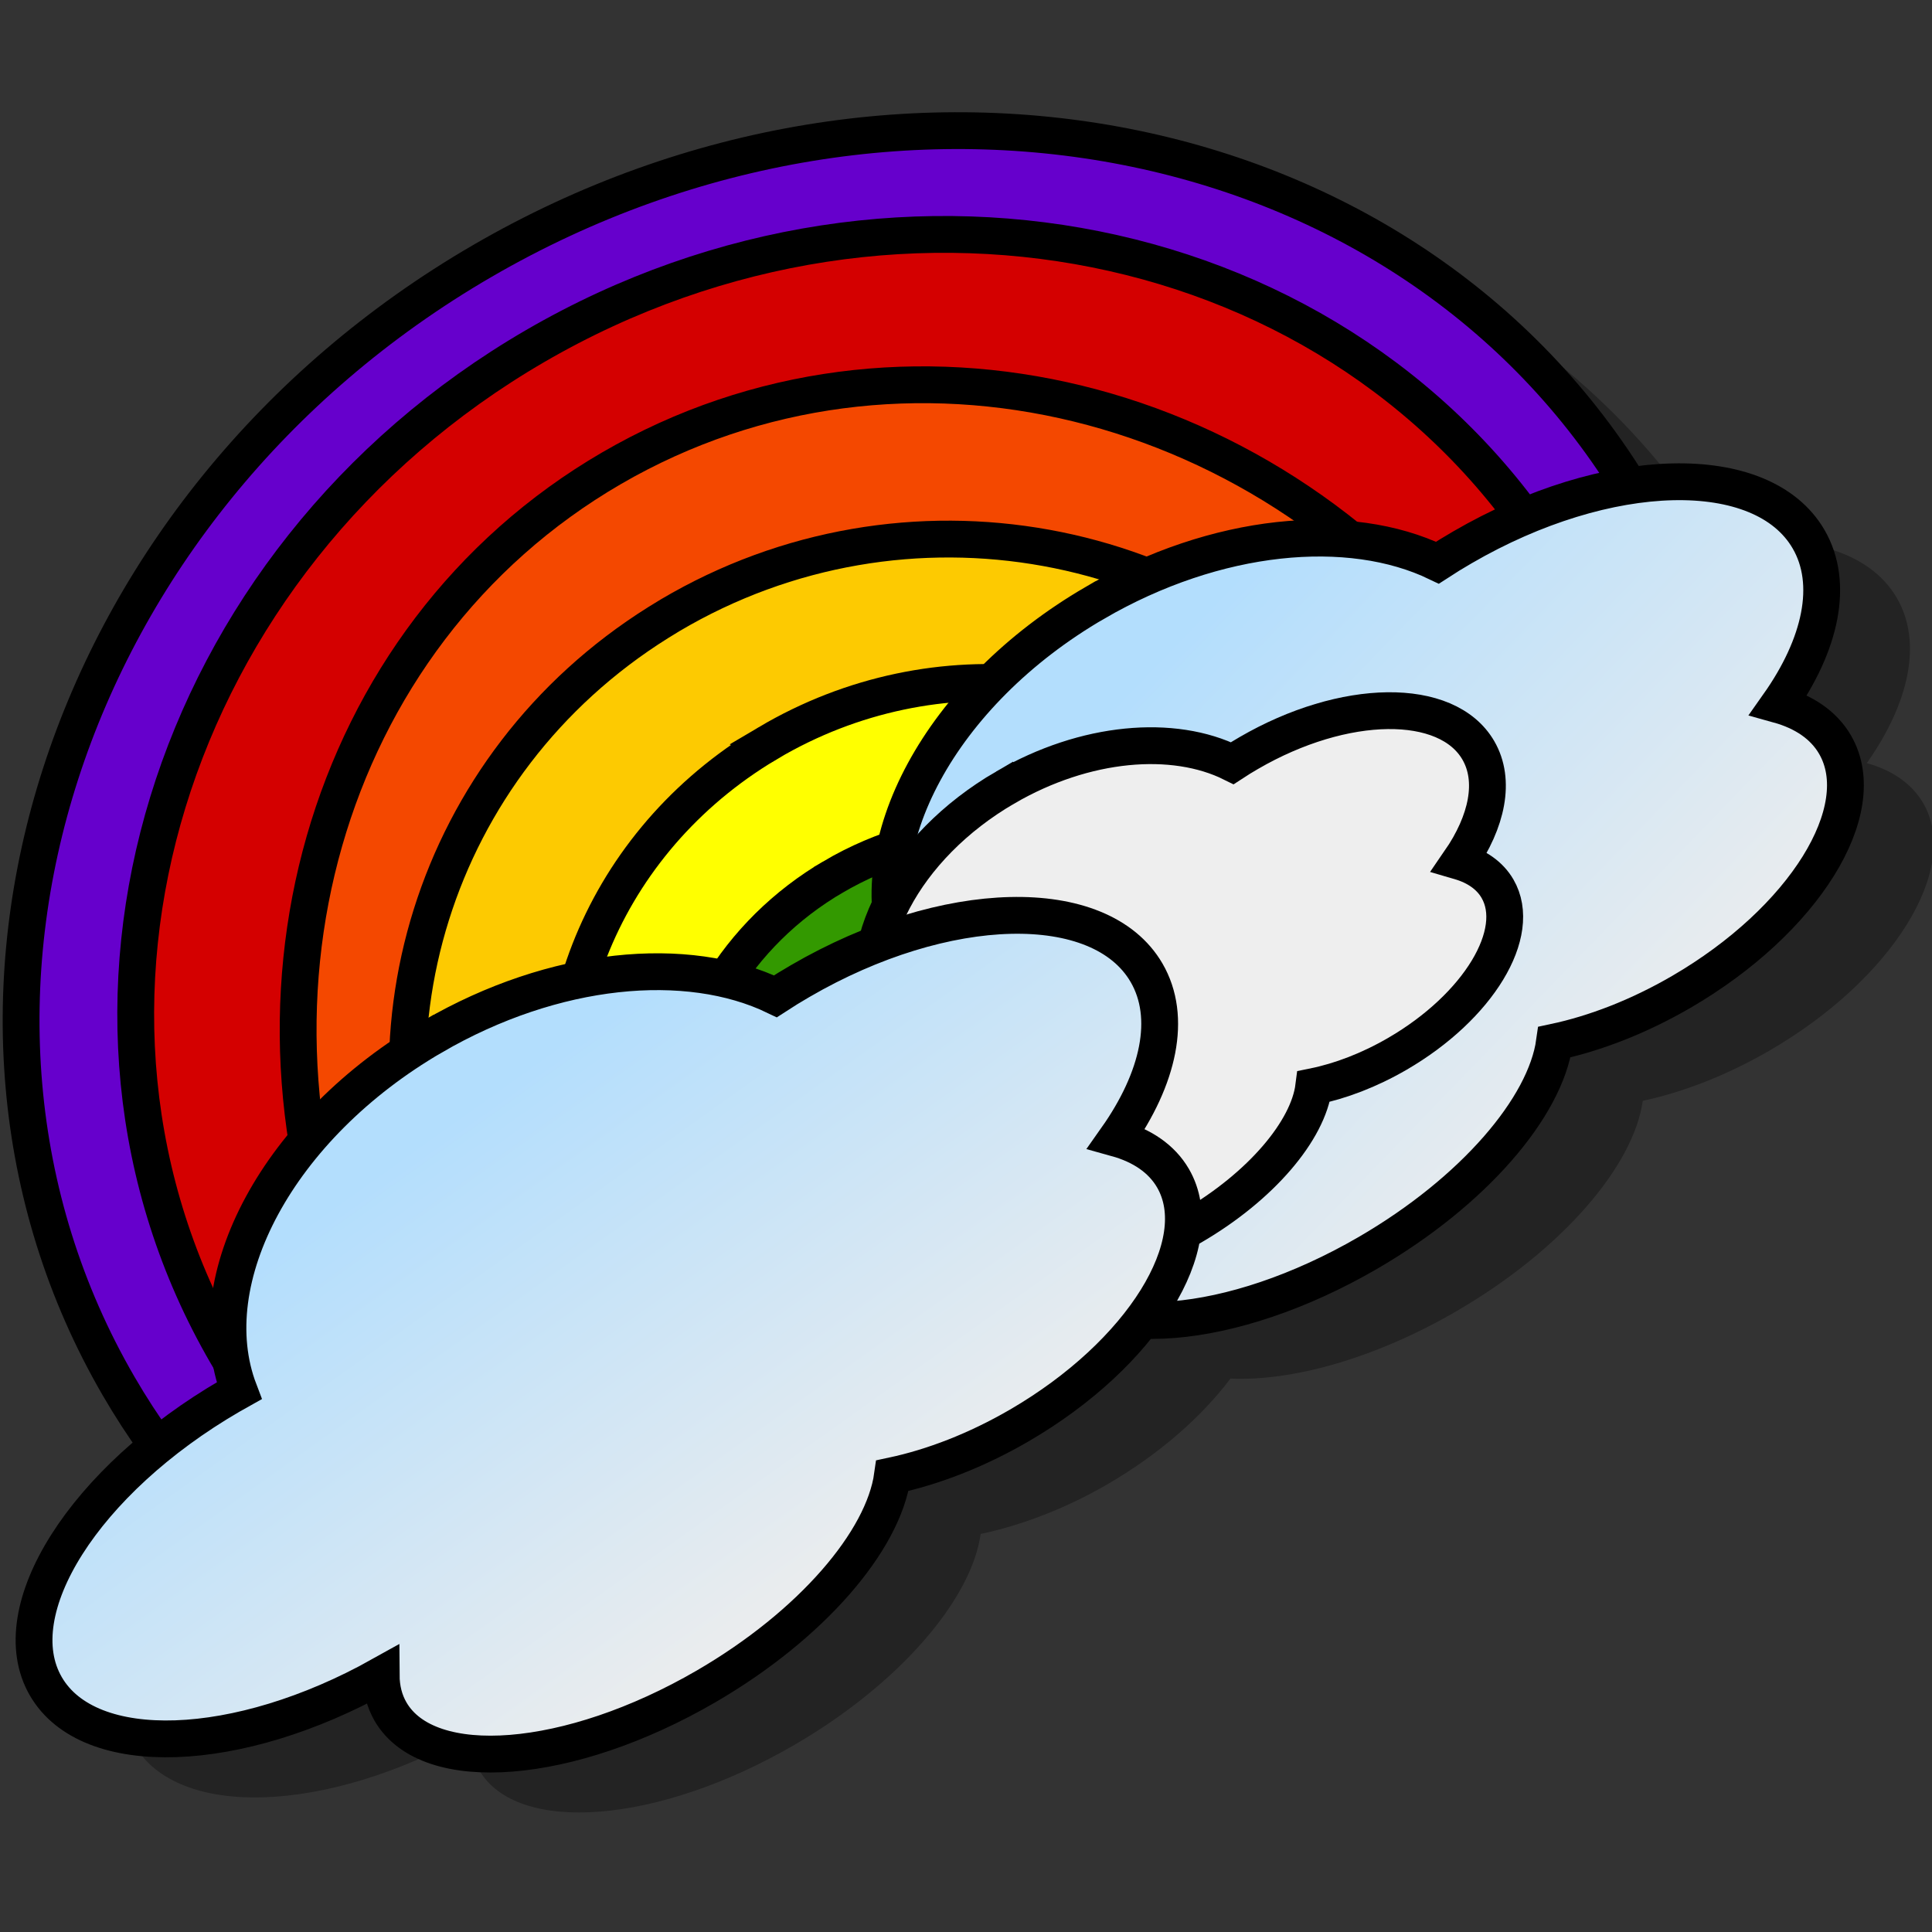 <?xml version="1.0" encoding="UTF-8" standalone="no"?>
<!-- Created with Inkscape (http://www.inkscape.org/) -->

<svg
   xmlns:dc="http://purl.org/dc/elements/1.1/"
   xmlns:cc="http://creativecommons.org/ns#"
   xmlns:rdf="http://www.w3.org/1999/02/22-rdf-syntax-ns#"
   xmlns:svg="http://www.w3.org/2000/svg"
   xmlns="http://www.w3.org/2000/svg"
   xmlns:xlink="http://www.w3.org/1999/xlink"
   xmlns:sodipodi="http://sodipodi.sourceforge.net/DTD/sodipodi-0.dtd"
   xmlns:inkscape="http://www.inkscape.org/namespaces/inkscape"
   id="svg2"
   version="1.1"
   inkscape:version="0.48.3.1 r9886"
   width="100"
   height="100"
   sodipodi:docname="colormixlight.svg">
  <rect width="100%" height="100%" fill="#333333" stroke="none"/>
  <defs
     id="defs6">
    <linearGradient
       y2="607.97"
       x2="-2.483"
       y1="434.961"
       x1="-18.671"
       gradientTransform="translate(102.858,11.112)"
       gradientUnits="userSpaceOnUse"
       id="linearGradient4418"
       xlink:href="#linearGradient4389"
       inkscape:collect="always" />
    <linearGradient
       y2="593.033"
       x2="500.394"
       y1="412.555"
       x1="449.359"
       gradientUnits="userSpaceOnUse"
       id="linearGradient4416"
       xlink:href="#linearGradient4397"
       inkscape:collect="always"
       gradientTransform="translate(-96.879,14.116)" />
    <linearGradient
       gradientUnits="userSpaceOnUse"
       y2="593.033"
       x2="500.394"
       y1="412.555"
       x1="449.359"
       id="linearGradient4403"
       xlink:href="#linearGradient4397"
       inkscape:collect="always" />
    <linearGradient
       gradientTransform="translate(64.728,12.448)"
       gradientUnits="userSpaceOnUse"
       y2="607.97"
       x2="-2.483"
       y1="434.961"
       x1="-18.671"
       id="linearGradient4387"
       xlink:href="#linearGradient4389"
       inkscape:collect="always" />
    <inkscape:perspective
       id="perspective4331"
       inkscape:persp3d-origin="372.04724 : 350.78739 : 1"
       inkscape:vp_z="744.09448 : 526.18109 : 1"
       inkscape:vp_y="0 : 1000 : 0"
       inkscape:vp_x="0 : 526.18109 : 1"
       sodipodi:type="inkscape:persp3d" />
    <linearGradient
       id="linearGradient4389"
       inkscape:collect="always">
      <stop
         id="stop4391"
         offset="0"
         style="stop-color:#b3defd;stop-opacity:1;" />
      <stop
         id="stop4393"
         offset="1"
         style="stop-color:#ededed;stop-opacity:1" />
    </linearGradient>
    <linearGradient
       id="linearGradient4397"
       inkscape:collect="always">
      <stop
         id="stop4399"
         offset="0"
         style="stop-color:#b3defd;stop-opacity:1;" />
      <stop
         id="stop4401"
         offset="1"
         style="stop-color:#ededed;stop-opacity:1" />
    </linearGradient>
    <linearGradient
       y2="607.97"
       x2="-2.483"
       y1="434.961"
       x1="-18.671"
       gradientTransform="translate(-454.157,-256.393)"
       gradientUnits="userSpaceOnUse"
       id="linearGradient4418-7"
       xlink:href="#linearGradient4389-0"
       inkscape:collect="always" />
    <linearGradient
       id="linearGradient4389-0"
       inkscape:collect="always">
      <stop
         id="stop4391-1"
         offset="0"
         style="stop-color:#b3defd;stop-opacity:1;" />
      <stop
         id="stop4393-0"
         offset="1"
         style="stop-color:#ededed;stop-opacity:1" />
    </linearGradient>
    <linearGradient
       y2="593.033"
       x2="500.394"
       y1="412.555"
       x1="449.359"
       gradientUnits="userSpaceOnUse"
       id="linearGradient4416-8"
       xlink:href="#linearGradient4397-9"
       inkscape:collect="always"
       gradientTransform="translate(-653.894,-253.389)" />
    <linearGradient
       id="linearGradient4397-9"
       inkscape:collect="always">
      <stop
         id="stop4399-0"
         offset="0"
         style="stop-color:#b3defd;stop-opacity:1;" />
      <stop
         id="stop4401-8"
         offset="1"
         style="stop-color:#ededed;stop-opacity:1" />
    </linearGradient>
    <linearGradient
       inkscape:collect="always"
       xlink:href="#linearGradient4397"
       id="linearGradient8591"
       gradientUnits="userSpaceOnUse"
       gradientTransform="translate(-96.879,14.116)"
       x1="449.359"
       y1="412.555"
       x2="500.394"
       y2="593.033" />
    <linearGradient
       inkscape:collect="always"
       xlink:href="#linearGradient4389"
       id="linearGradient8593"
       gradientUnits="userSpaceOnUse"
       gradientTransform="translate(102.858,11.112)"
       x1="-18.671"
       y1="434.961"
       x2="-2.483"
       y2="607.97" />
  </defs>
  <sodipodi:namedview
     pagecolor="#ffffff"
     bordercolor="#666666"
     borderopacity="1"
     objecttolerance="10"
     gridtolerance="10"
     guidetolerance="10"
     inkscape:pageopacity="0"
     inkscape:pageshadow="2"
     inkscape:window-width="1366"
     inkscape:window-height="713"
     id="namedview4"
     showgrid="false"
     inkscape:zoom="2.56"
     inkscape:cx="175.06449"
     inkscape:cy="45.751901"
     inkscape:window-x="-2"
     inkscape:window-y="-3"
     inkscape:window-maximized="1"
     inkscape:current-layer="g4405"
     fit-margin-top="0"
     fit-margin-left="0"
     fit-margin-right="0"
     fit-margin-bottom="0" />
  <g
     transform="matrix(0.167,-0.097,0.097,0.167,-34.508,-2.992)"
     id="layer1"
     inkscape:label="Layer 1">
    <g
       id="g4405">
      <g
         transform="matrix(0.953,0,0,0.953,743.849,420.34)"
         id="g8547">
        <path
           style="fill:#000000;fill-opacity:0.314;fill-rule:nonzero;stroke:none"
           d="m -404.667,-142.317 c -37.398,-20.418 -81.281,-32.194 -128.236,-32.194 -136.597,0 -247.294,99.485 -247.294,222.228 0,6.67 0.275,13.248 0.915,19.769 l 1.805,0.108 c -36.247,5.232 -62.876,22.393 -62.876,42.901 -2e-5,24.173 36.979,43.871 83.133,44.635 -1.861,3.246 -2.854,6.591 -2.854,10.12 0,21.224 35.85,38.441 80.171,38.441 34.392,0 63.717,-10.43 75.136,-24.988 11.024,3.611 24.016,5.827 37.918,5.827 16.952,0 32.447,-3.142 44.783,-8.328 14.625,9.418 38.045,15.537 64.441,15.537 34.392,0 63.636,-10.29 75.055,-24.848 11.024,3.611 24.096,5.687 37.999,5.687 39.951,0 72.246,-17.201 72.246,-38.425 10e-6,-6.373 -2.899,-12.442 -8.068,-17.734 18.764,-8.604 30.639,-21.439 30.639,-35.921 0,-15.817 -14.231,-29.688 -36.048,-38.185 -2.084,-78.288 -49.078,-146.526 -118.869,-184.63 z"
           id="path4333-5"
           inkscape:connector-curvature="0" />
      </g>
      <g
         id="g8580"
         transform="matrix(0.953,0,0,0.953,10.267,-0.977)">
        <path
           inkscape:connector-curvature="0"
           id="path4333"
           d="m 223.562,240.844 c -136.597,0 -247.312,99.507 -247.312,222.25 0,6.67 0.328,13.261 0.969,19.781 l 492.688,0 c 0.64,-6.521 1,-13.111 1,-19.781 0,-122.743 -110.747,-222.25 -247.344,-222.25 z"
           style="fill:#6600cc;fill-opacity:1;fill-rule:nonzero;stroke:#000000;stroke-width:10.353;stroke-miterlimit:4;stroke-opacity:1;stroke-dasharray:none" />
        <path
           inkscape:connector-curvature="0"
           id="path4335"
           d="M 224.438,269 C 104.368,269 7.031,359.243 7.031,470.562 c 0,4.137 0.173,8.238 0.438,12.312 l 433.969,0 c 0.265,-4.074 0.406,-8.176 0.406,-12.312 C 441.844,359.243 344.507,269 224.438,269 z"
           style="fill:#d40000;fill-opacity:1;fill-rule:nonzero;stroke:#000000;stroke-width:10.353;stroke-miterlimit:4;stroke-opacity:1;stroke-dasharray:none" />
        <path
           inkscape:connector-curvature="0"
           id="path4337"
           d="m 225.781,309.5 c -94.291,0 -171.906,75.916 -181.625,173.375 l 363.219,0 C 397.656,385.416 320.072,309.5 225.781,309.5 z"
           style="fill:#f44800;fill-opacity:1;fill-rule:nonzero;stroke:#000000;stroke-width:10.353;stroke-miterlimit:4;stroke-opacity:1;stroke-dasharray:none" />
        <path
           inkscape:connector-curvature="0"
           id="path4339"
           d="m 219.188,353.531 c -1.295,0.011 -2.605,0.05 -3.906,0.094 -74.889,2.504 -134.473,58.358 -142.969,129.25 l 299.406,0 C 361.047,409.018 295.9,352.882 219.188,353.531 z"
           style="fill:#fdca01;fill-opacity:1;fill-rule:nonzero;stroke:#000000;stroke-width:10.353;stroke-miterlimit:4;stroke-opacity:1;stroke-dasharray:none" />
        <path
           inkscape:connector-curvature="0"
           id="path4341"
           d="m 225.031,398.438 c -0.992,0.008 -1.972,0.031 -2.969,0.062 -53.454,1.712 -96.743,37.425 -107.656,84.375 l 225.312,0 c -12.608,-48.937 -59.776,-84.883 -114.688,-84.438 z"
           style="fill:#ffff00;fill-opacity:1;fill-rule:nonzero;stroke:#000000;stroke-width:10.353;stroke-miterlimit:4;stroke-opacity:1;stroke-dasharray:none" />
        <path
           inkscape:connector-curvature="0"
           id="path4343"
           d="m 221.656,440.188 c -0.754,0.006 -1.523,0.007 -2.281,0.031 -31.979,1.024 -59.161,18.054 -73.344,42.656 l 153.781,0 c -15.506,-25.759 -44.97,-42.957 -78.156,-42.688 z"
           style="fill:#339900;fill-opacity:1;fill-rule:nonzero;stroke:#000000;stroke-width:10.353;stroke-miterlimit:4;stroke-opacity:1;stroke-dasharray:none" />
        <path
           inkscape:connector-curvature="0"
           id="path4365"
           d="m 324.301,410.502 c -50.337,0 -91.772,25.723 -97.16,58.795 -0.952,-0.016 -1.906,-0.028 -2.866,-0.028 -47.442,0 -85.894,19.978 -85.894,44.636 0,24.173 36.96,43.872 83.114,44.636 -1.86,3.246 -2.866,6.658 -2.866,10.187 0,21.224 35.927,38.421 80.248,38.421 34.392,0 63.72,-10.356 75.14,-24.914 11.024,3.611 23.98,5.704 37.882,5.704 39.951,0 72.359,-17.197 72.359,-38.421 0,-6.373 -2.947,-12.387 -8.116,-17.678 18.764,-8.604 30.703,-21.527 30.703,-36.009 0,-25.906 -38.197,-46.906 -85.327,-46.906 -2.79,0 -5.536,0.055 -8.257,0.199 -15.431,-22.791 -49.47,-38.62 -88.959,-38.62 z"
           style="fill:url(#linearGradient8591);fill-opacity:1;fill-rule:nonzero;stroke:#000000;stroke-width:10.353;stroke-miterlimit:4;stroke-opacity:1;stroke-dasharray:none" />
        <path
           inkscape:connector-curvature="0"
           style="fill:#eeeeee;fill-opacity:1;fill-rule:nonzero;stroke:#000000;stroke-width:10.353;stroke-miterlimit:4;stroke-opacity:1;stroke-dasharray:none"
           d="m 276.448,442.749 c -33.162,0 -60.459,17.419 -64.009,39.815 -0.627,-0.011 -1.256,-0.019 -1.888,-0.019 -31.255,0 -56.587,13.529 -56.587,30.226 0,16.37 24.349,29.709 54.755,30.226 -1.226,2.198 -1.888,4.508 -1.888,6.898 0,14.372 23.668,26.018 52.867,26.018 22.657,0 41.979,-7.013 49.502,-16.871 7.263,2.445 15.798,3.862 24.957,3.862 26.32,0 47.67,-11.645 47.67,-26.018 0,-4.316 -1.942,-8.388 -5.347,-11.971 12.361,-5.827 20.227,-14.578 20.227,-24.384 0,-17.543 -25.164,-31.763 -56.213,-31.763 -1.838,0 -3.647,0.037 -5.44,0.135 -10.166,-15.434 -32.591,-26.152 -58.606,-26.152 z"
           id="path4395" />
        <path
           inkscape:connector-curvature="0"
           style="fill:url(#linearGradient8593);fill-opacity:1;fill-rule:nonzero;stroke:#000000;stroke-width:10.353;stroke-miterlimit:4;stroke-opacity:1;stroke-dasharray:none"
           d="m 102.064,422.436 c -50.337,0 -91.772,25.723 -97.16,58.795 -0.952,-0.016 -1.906,-0.028 -2.866,-0.028 -47.442,0 -85.894,19.978 -85.894,44.636 0,24.173 36.96,43.872 83.114,44.636 -1.86,3.246 -2.866,6.658 -2.866,10.187 0,21.224 35.927,38.421 80.248,38.421 34.392,0 63.72,-10.356 75.14,-24.914 11.024,3.611 23.98,5.704 37.882,5.704 39.951,0 72.359,-17.197 72.359,-38.421 0,-6.373 -2.947,-12.387 -8.116,-17.678 18.764,-8.604 30.703,-21.527 30.703,-36.009 0,-25.906 -38.197,-46.906 -85.327,-46.906 -2.79,0 -5.536,0.055 -8.257,0.199 -15.431,-22.791 -49.47,-38.62 -88.959,-38.62 z"
           id="path4377" />
      </g>
    </g>
  </g>
</svg>
